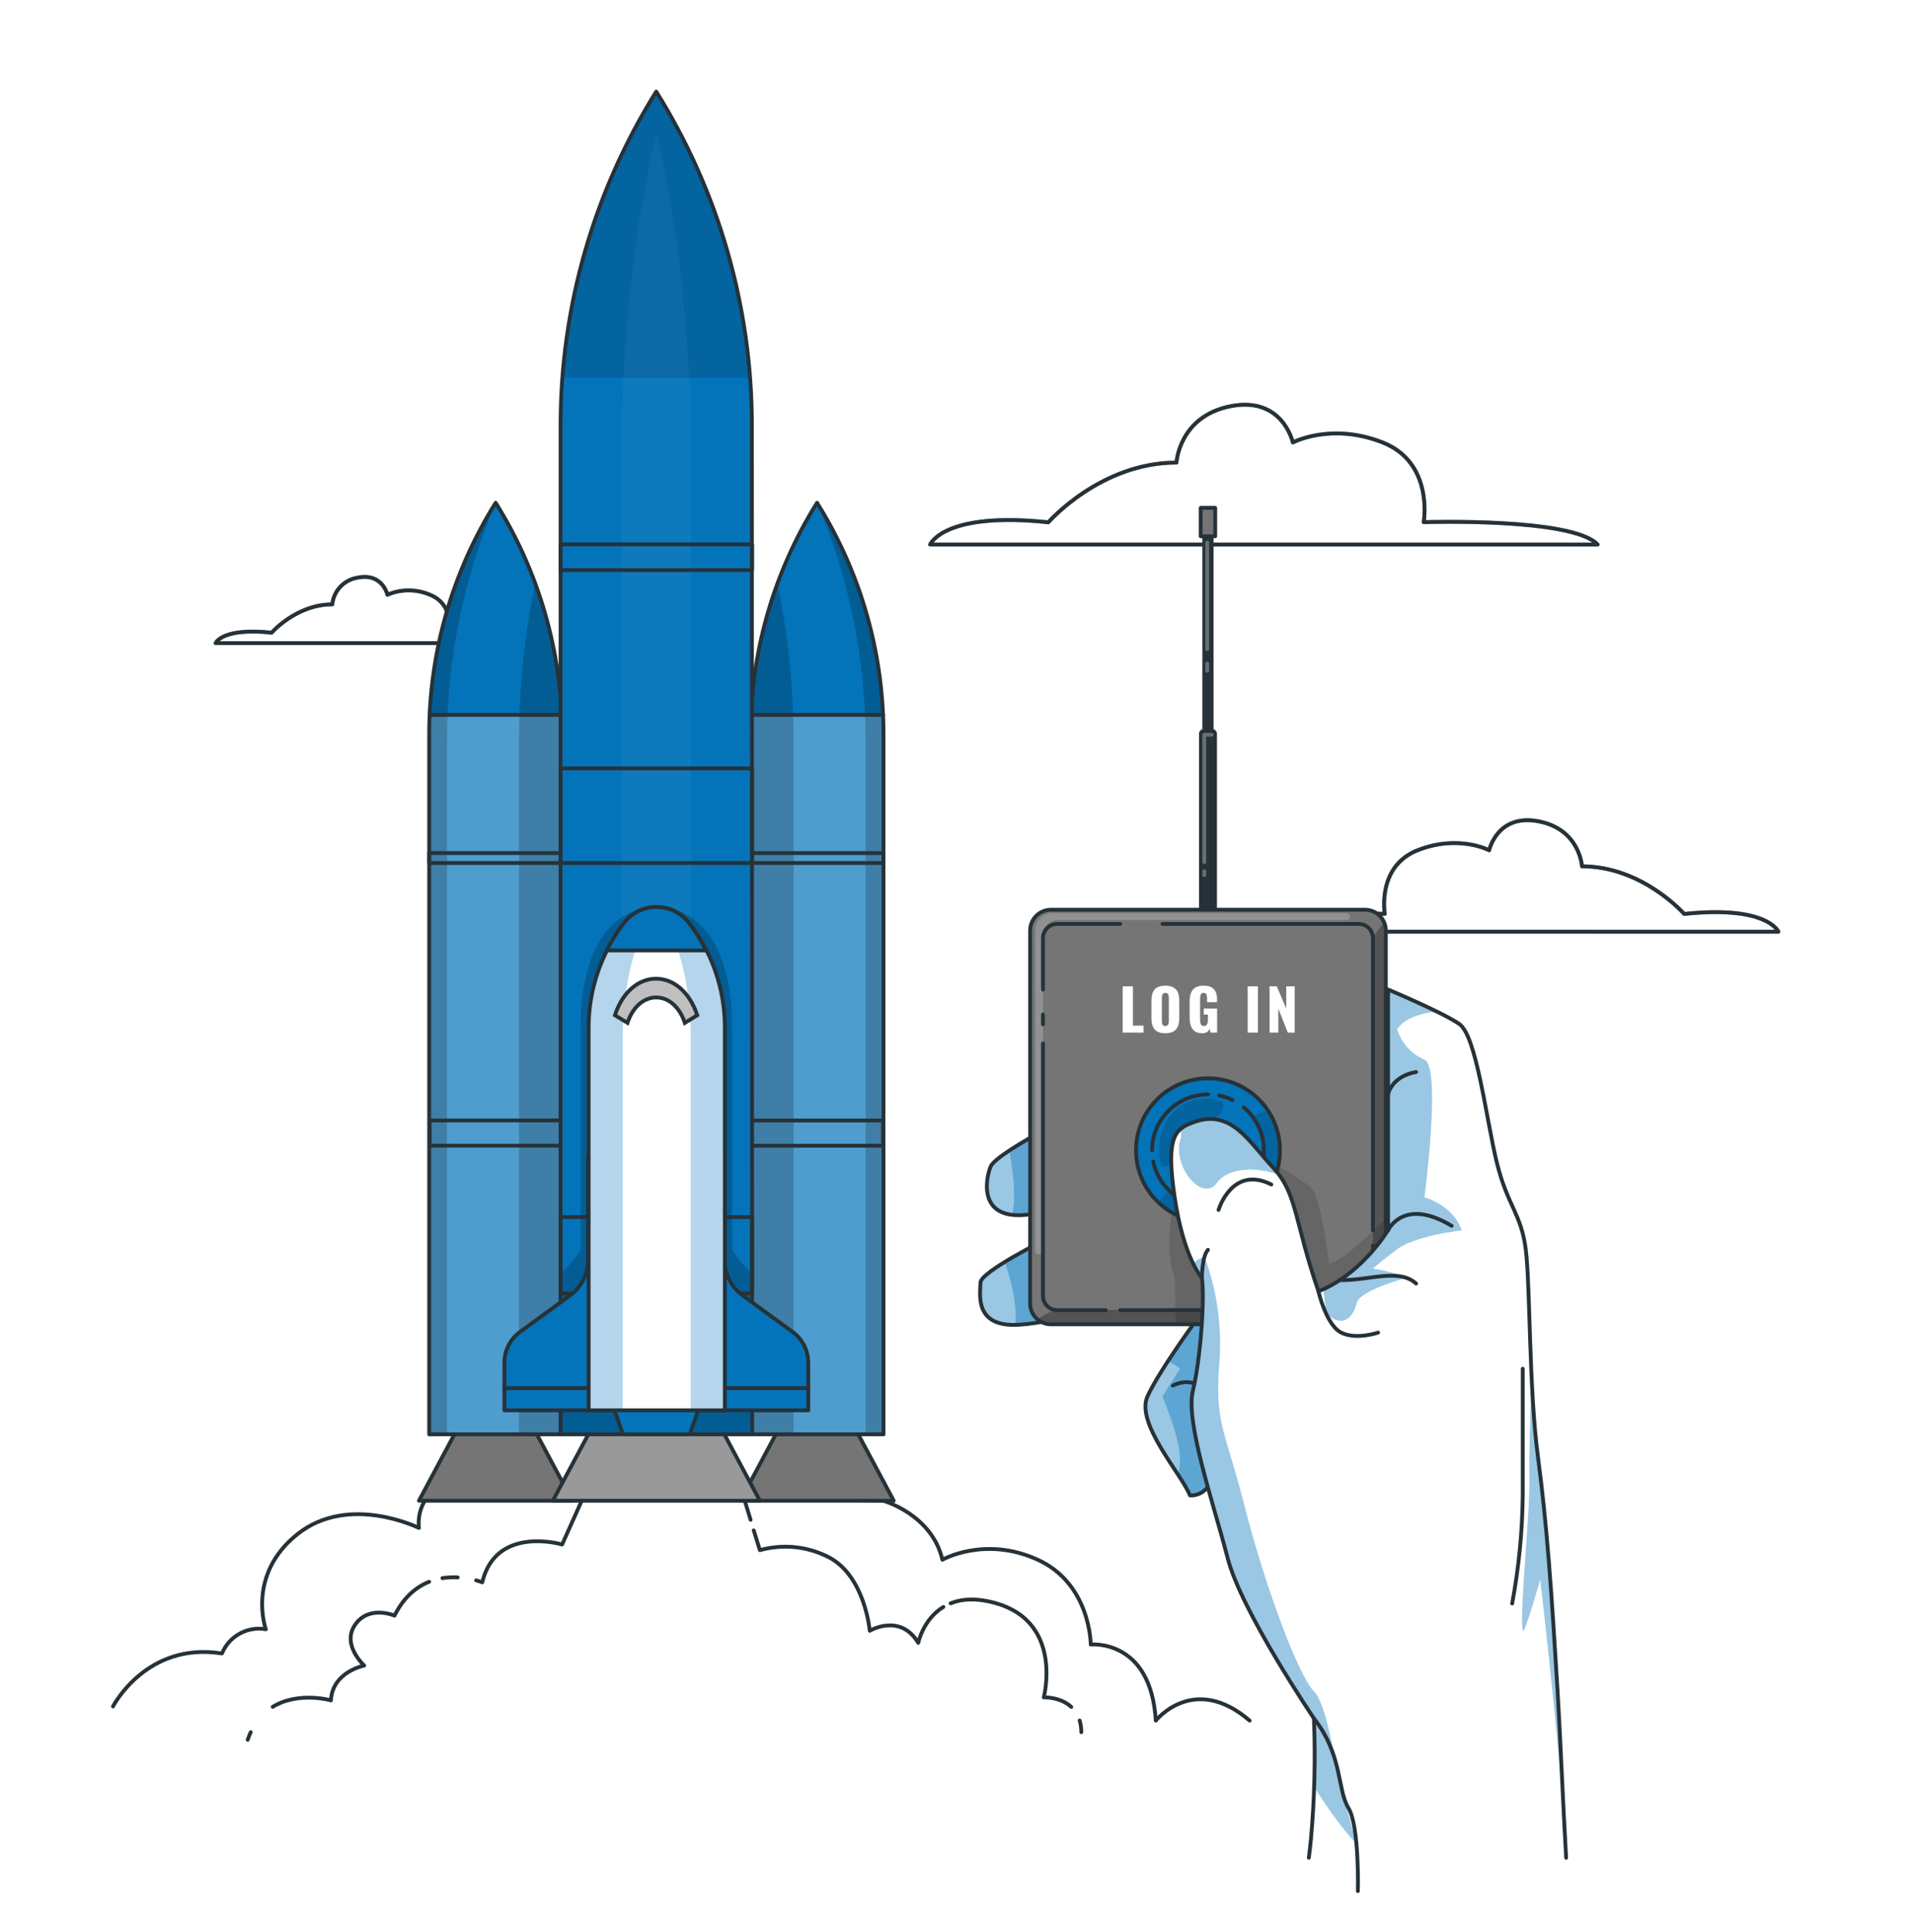 <svg width="402" height="406" viewBox="0 0 402 406" fill="none" xmlns="http://www.w3.org/2000/svg">
<g filter="url(#filter0_d_814_9186)">
<path opacity="0.7" d="M54.615 134.341C54.615 134.341 32.199 192.229 63.7 250.519C95.201 308.809 160.084 339.602 212.014 365.933C263.944 392.264 317.869 379.44 343.492 336.313C369.116 293.187 333.973 262.402 333.924 200.904C333.876 139.406 343.13 123.125 309.805 71.17C276.479 19.216 194.784 7.711 133.005 46.246C71.225 84.782 54.615 134.341 54.615 134.341Z" fill="white"/>
<path opacity="0.5" d="M220.297 105.766C220.297 105.766 231.247 93.216 247.223 93.216C247.223 93.216 247.753 83.463 258.656 81.356C269.558 79.25 271.68 88.987 271.68 88.987C271.68 88.987 279.72 84.717 290.55 88.987C301.38 93.256 299.177 105.734 299.177 105.734C299.177 105.734 330.38 104.713 335.735 110.437H195.453C195.453 110.437 198.283 103.434 220.297 105.766Z" stroke="#263238" stroke-width="0.804" stroke-linecap="round" stroke-linejoin="round"/>
<path d="M220.297 105.766C220.297 105.766 231.247 93.216 247.223 93.216C247.223 93.216 247.753 83.463 258.656 81.356C269.558 79.25 271.68 88.987 271.68 88.987C271.68 88.987 279.72 84.717 290.55 88.987C301.38 93.256 299.177 105.734 299.177 105.734C299.177 105.734 330.38 104.713 335.735 110.437H195.453C195.453 110.437 198.283 103.434 220.297 105.766Z" stroke="#263238" stroke-width="0.804" stroke-linecap="round" stroke-linejoin="round"/>
<path opacity="0.5" d="M353.914 188.072C353.914 188.072 345.174 178.062 332.439 178.062C332.439 178.062 332.013 170.287 323.322 168.607C314.63 166.926 312.934 174.693 312.934 174.693C312.934 174.693 306.502 171.284 297.883 174.693C289.264 178.102 291.001 188.047 291.001 188.047C291.001 188.047 266.077 187.243 261.84 191.802H373.708C373.708 191.802 371.449 186.214 353.914 188.072Z" stroke="#263238" stroke-width="0.804" stroke-linecap="round" stroke-linejoin="round"/>
<path d="M353.913 188.072C353.913 188.072 345.173 178.062 332.438 178.062C332.438 178.062 332.012 170.287 323.321 168.607C314.63 166.926 312.933 174.693 312.933 174.693C312.933 174.693 306.501 171.284 297.882 174.693C289.263 178.102 291 188.047 291 188.047C291 188.047 266.076 187.243 261.839 191.802H373.707C373.707 191.802 371.448 186.214 353.913 188.072Z" stroke="#263238" stroke-width="0.804" stroke-linecap="round" stroke-linejoin="round"/>
<path opacity="0.5" d="M57.084 128.962C57.084 128.962 62.262 123.012 69.827 123.012C69.971 121.604 70.582 120.285 71.563 119.265C72.544 118.245 73.838 117.583 75.238 117.384C80.408 116.387 81.413 120.994 81.413 120.994C82.825 120.386 84.346 120.073 85.883 120.073C87.421 120.073 88.942 120.386 90.354 120.994C95.475 123.02 94.438 128.929 94.438 128.929C94.438 128.929 109.223 128.447 111.756 131.156H45.313C45.313 131.156 46.632 127.836 57.084 128.962Z" stroke="#263238" stroke-width="0.804" stroke-linecap="round" stroke-linejoin="round"/>
<path d="M57.084 128.962C57.084 128.962 62.262 123.012 69.827 123.012C69.971 121.604 70.582 120.285 71.563 119.265C72.544 118.245 73.838 117.583 75.238 117.384C80.408 116.387 81.413 120.994 81.413 120.994C82.825 120.386 84.346 120.073 85.883 120.073C87.421 120.073 88.942 120.386 90.354 120.994C95.475 123.02 94.438 128.929 94.438 128.929C94.438 128.929 109.223 128.447 111.756 131.156H45.313C45.313 131.156 46.632 127.836 57.084 128.962Z" stroke="#263238" stroke-width="0.804" stroke-linecap="round" stroke-linejoin="round"/>
<path d="M23.742 354.621C23.742 354.621 30.737 340.953 46.64 343.485C47.368 341.713 48.679 340.243 50.356 339.318C52.032 338.392 53.975 338.067 55.862 338.396C55.862 338.396 51.729 326.947 62.543 318.384C73.357 309.822 88.03 317.106 88.03 317.106C88.03 317.106 87.105 310.674 93.111 308.342L185.66 311.414C185.66 311.414 195.814 314.244 198.041 323.787C198.041 323.787 206.95 318.698 218.077 323.787C229.204 328.876 229.212 341.604 229.212 341.604C229.212 341.604 241.843 340.325 242.88 357.595C242.88 357.595 250.872 347.505 262.603 357.595" fill="white"/>
<path d="M23.742 354.621C23.742 354.621 30.737 340.953 46.64 343.485C47.368 341.713 48.679 340.243 50.356 339.318C52.032 338.392 53.975 338.067 55.862 338.396C55.862 338.396 51.729 326.947 62.543 318.384C73.357 309.822 88.03 317.106 88.03 317.106C88.03 317.106 87.105 310.674 93.111 308.342L185.66 311.414C185.66 311.414 195.814 314.244 198.041 323.787C198.041 323.787 206.95 318.698 218.077 323.787C229.204 328.876 229.212 341.604 229.212 341.604C229.212 341.604 241.843 340.325 242.88 357.595C242.88 357.595 250.872 347.505 262.603 357.595" stroke="#263238" stroke-width="0.804" stroke-linecap="round" stroke-linejoin="round"/>
<path d="M52.686 360.023C52.445 360.548 52.233 361.084 52.051 361.631" stroke="#263238" stroke-width="0.804" stroke-linecap="round" stroke-linejoin="round"/>
<path d="M90.184 328.418C87.515 329.48 84.87 331.594 82.9 335.534C82.9 335.534 77.553 333.226 74.627 337.439C71.7 341.652 76.54 346.026 76.54 346.026C76.54 346.026 69.859 347.304 69.537 353.342C69.537 353.342 62.712 351.397 57.309 354.701" stroke="#263238" stroke-width="0.804" stroke-linecap="round" stroke-linejoin="round"/>
<path d="M96.183 327.494C95.108 327.437 94.03 327.491 92.967 327.654" stroke="#263238" stroke-width="0.804" stroke-linecap="round" stroke-linejoin="round"/>
<path d="M157.73 315.394L155.567 308.318H123.616L118.124 320.587C118.124 320.587 104.215 316.447 101.345 328.539C100.925 328.373 100.496 328.233 100.059 328.121" stroke="#263238" stroke-width="0.804" stroke-linecap="round" stroke-linejoin="round"/>
<path d="M198.243 333.709C193.974 336.306 192.961 341.258 192.961 341.258C189.15 334.899 182.774 338.718 182.774 338.718C182.774 338.718 181.817 327.582 174.501 323.442C169.964 320.988 164.651 320.391 159.683 321.777L158.389 317.621" stroke="#263238" stroke-width="0.804" stroke-linecap="round" stroke-linejoin="round"/>
<path d="M225.12 354.717C222.788 352.57 219.339 352.707 219.339 352.707C219.339 352.707 223.48 337.125 209.482 332.985C205.301 331.755 202.142 331.996 199.762 332.945" stroke="#263238" stroke-width="0.804" stroke-linecap="round" stroke-linejoin="round"/>
<path d="M227.227 360.024C227.227 359.194 227.111 358.368 226.881 357.571" stroke="#263238" stroke-width="0.804" stroke-linecap="round" stroke-linejoin="round"/>
<path d="M187.815 311.39H155.566L163.606 296.355H179.775L187.815 311.39Z" fill="#757575" stroke="#263238" stroke-width="0.804" stroke-linecap="round" stroke-linejoin="round"/>
<path d="M120.279 311.39H88.03L96.07 296.355H112.239L120.279 311.39Z" fill="#757575" stroke="#263238" stroke-width="0.804" stroke-linecap="round" stroke-linejoin="round"/>
<path d="M159.674 311.39H116.17L124.21 296.355H151.634L159.674 311.39Z" fill="#999999" stroke="#263238" stroke-width="0.804" stroke-linecap="round" stroke-linejoin="round"/>
<path d="M185.659 297.432H157.729V150.3C157.727 133.097 162.566 116.24 171.694 101.658C180.822 116.24 185.661 133.097 185.659 150.3V297.432Z" fill="#0474BA"/>
<path opacity="0.3" d="M185.563 146.329C185.619 147.631 185.659 148.942 185.659 150.252V297.432H157.729V150.3C157.729 148.99 157.729 147.679 157.817 146.377L185.563 146.329Z" fill="white"/>
<path opacity="0.2" d="M166.774 151.313V297.432H157.729V150.3C157.716 139.473 159.622 128.729 163.357 118.566C165.612 129.337 166.757 140.31 166.774 151.313Z" fill="black"/>
<path opacity="0.2" d="M185.659 150.26V297.432H181.904V151.86C181.904 134.598 178.432 117.511 171.693 101.618C180.821 116.2 185.661 133.057 185.659 150.26Z" fill="black"/>
<path d="M185.659 297.432H157.729V150.3C157.727 133.097 162.566 116.24 171.694 101.658V101.658C180.822 116.24 185.661 133.097 185.659 150.3V297.432Z" stroke="#263238" stroke-width="0.804" stroke-linecap="round" stroke-linejoin="round"/>
<path d="M118.123 297.432H90.192V150.3C90.19 133.097 95.03 116.24 104.158 101.658C113.286 116.24 118.125 133.097 118.123 150.3V297.432Z" fill="#0474BA"/>
<path opacity="0.3" d="M118.012 146.023C118.076 147.43 118.124 148.845 118.124 150.26V297.432H90.193V150.3C90.193 148.885 90.242 147.47 90.306 146.063L118.012 146.023Z" fill="white"/>
<path opacity="0.2" d="M114.563 124.95C116.927 133.179 118.126 141.699 118.124 150.26V297.432H109.071V151.313C109.072 144.834 109.464 138.361 110.245 131.929C110.781 127.432 111.518 122.964 112.456 118.526C113.236 120.641 113.944 122.78 114.563 124.95Z" fill="black"/>
<path opacity="0.2" d="M104.159 101.618C97.414 117.51 93.939 134.597 93.94 151.86V297.432H90.193V150.3C90.184 133.083 95.024 116.212 104.159 101.618Z" fill="black"/>
<path d="M118.123 297.432H90.192V150.3C90.19 133.097 95.03 116.24 104.158 101.658C113.286 116.24 118.125 133.097 118.123 150.3V297.432Z" stroke="#263238" stroke-width="0.804" stroke-linecap="round" stroke-linejoin="round"/>
<path d="M185.564 146.232H158.051" stroke="#263238" stroke-width="0.804" stroke-linecap="round" stroke-linejoin="round"/>
<path d="M157.721 177.371H185.652V175.28H157.721V177.371Z" stroke="#263238" stroke-width="0.804" stroke-linecap="round" stroke-linejoin="round"/>
<path d="M157.729 236.778H185.563V231.48H157.729V236.778Z" stroke="#263238" stroke-width="0.804" stroke-linecap="round" stroke-linejoin="round"/>
<path d="M90.281 146.232H117.802" stroke="#263238" stroke-width="0.804" stroke-linecap="round" stroke-linejoin="round"/>
<path d="M118.123 175.281H90.192V177.371H118.123V175.281Z" stroke="#263238" stroke-width="0.804" stroke-linecap="round" stroke-linejoin="round"/>
<path d="M118.116 231.472H90.281V236.771H118.116V231.472Z" stroke="#263238" stroke-width="0.804" stroke-linecap="round" stroke-linejoin="round"/>
<path d="M158.05 297.432H117.802V85.345C117.793 60.555 124.758 36.263 137.902 15.244C151.041 36.262 158.006 60.55 158.002 85.337L158.05 297.432Z" fill="#0474BA"/>
<path opacity="0.2" d="M157.673 75.407H118.188C119.794 54.06 126.569 33.423 137.927 15.276C149.292 33.432 156.069 54.08 157.673 75.44V75.407Z" fill="black" fill-opacity="0.7"/>
<g opacity="0.2">
<path opacity="0.2" d="M145.234 297.432H130.609V91.922C130.609 67.898 133.142 44.357 137.926 23.992C142.702 44.357 145.234 67.898 145.234 91.914V297.432Z" fill="white"/>
</g>
<path opacity="0.2" d="M157.633 263.286V297.432H118.124V263.383C119.576 261.96 120.875 260.389 121.999 258.696V211.798C121.999 195.573 128.431 186.609 137.927 186.609C147.422 186.609 153.854 195.573 153.854 211.798V258.696C154.948 260.355 156.215 261.894 157.633 263.286Z" fill="black"/>
<path d="M158.05 297.432H117.802V85.345C117.793 60.555 124.758 36.263 137.902 15.244V15.244C151.041 36.262 158.006 60.55 158.002 85.337L158.05 297.432Z" stroke="#263238" stroke-width="0.804" stroke-linecap="round" stroke-linejoin="round"/>
<path d="M158.051 110.397H117.803V115.808H158.051V110.397Z" stroke="#263238" stroke-width="0.804" stroke-linecap="round" stroke-linejoin="round"/>
<path d="M158.051 157.472H117.803V177.371H158.051V157.472Z" stroke="#263238" stroke-width="0.804" stroke-linecap="round" stroke-linejoin="round"/>
<path d="M158.051 251.773H117.803V267.837H158.051V251.773Z" stroke="#263238" stroke-width="0.804" stroke-linecap="round" stroke-linejoin="round"/>
<path d="M152.253 260.762V238.861H147.799V292.383H169.853V282.389C169.852 281.123 169.553 279.874 168.979 278.745C168.404 277.616 167.572 276.639 166.548 275.893L156.056 268.239C154.878 267.38 153.92 266.255 153.259 264.956C152.599 263.656 152.254 262.219 152.253 260.762Z" fill="#0474BA" stroke="#263238" stroke-width="0.804" stroke-linecap="round" stroke-linejoin="round"/>
<path d="M123.591 260.762V238.861H128.045V292.383H105.991V282.389C105.991 281.123 106.291 279.874 106.865 278.745C107.439 277.616 108.272 276.639 109.296 275.893L119.796 268.239C120.972 267.379 121.929 266.254 122.589 264.955C123.248 263.656 123.592 262.219 123.591 260.762Z" fill="#0474BA" stroke="#263238" stroke-width="0.804" stroke-linecap="round" stroke-linejoin="round"/>
<path d="M105.991 287.72H169.853" stroke="#263238" stroke-width="0.804" stroke-linecap="round" stroke-linejoin="round"/>
<path d="M144.969 297.432H130.883L128.471 290.438H147.381L144.969 297.432Z" fill="#0474BA" stroke="#263238" stroke-width="0.804" stroke-linecap="round" stroke-linejoin="round"/>
<path d="M152.318 211.894V292.383H123.695V211.894C123.706 203.951 126.344 196.234 131.197 189.945C132.002 188.907 133.035 188.066 134.215 187.488C135.395 186.91 136.692 186.609 138.007 186.609C139.321 186.609 140.618 186.91 141.798 187.488C142.978 188.066 144.011 188.907 144.816 189.945C146.216 191.756 147.438 193.698 148.467 195.742C149.214 197.211 149.856 198.732 150.388 200.293C151.666 204.027 152.318 207.947 152.318 211.894Z" fill="white"/>
<path opacity="0.3" d="M152.238 211.894V292.383H145.162V213.993C145.167 210.204 144.845 206.422 144.198 202.689C143.935 201.172 143.613 199.695 143.233 198.259C142.746 196.345 142.136 194.465 141.408 192.631C140.547 190.46 139.277 189.415 138.007 189.415C136.737 189.415 135.458 190.5 134.598 192.631C133.876 194.468 133.267 196.347 132.773 198.259C131.473 203.402 130.828 208.688 130.851 213.993V292.383H123.615V211.894C123.626 203.951 126.264 196.234 131.117 189.945C131.922 188.907 132.955 188.066 134.135 187.488C135.315 186.91 136.612 186.609 137.926 186.609C139.241 186.609 140.538 186.91 141.718 187.488C142.898 188.066 143.931 188.907 144.736 189.945C146.136 191.756 147.358 193.698 148.386 195.742C149.134 197.211 149.776 198.732 150.308 200.293C151.586 204.027 152.238 207.947 152.238 211.894Z" fill="#0474BA"/>
<path d="M152.318 211.894V292.383H123.695V211.894C123.706 203.951 126.344 196.234 131.197 189.945C132.002 188.907 133.035 188.066 134.215 187.488C135.395 186.91 136.692 186.609 138.007 186.609C139.321 186.609 140.618 186.91 141.798 187.488C142.978 188.066 144.011 188.907 144.816 189.945C146.216 191.756 147.438 193.698 148.467 195.742C149.214 197.211 149.856 198.732 150.388 200.293C151.666 204.027 152.318 207.947 152.318 211.894V211.894Z" stroke="#263238" stroke-width="0.804" stroke-linecap="round" stroke-linejoin="round"/>
<path d="M143.916 210.962C141.576 203.838 134.22 203.838 131.856 210.962L129.219 209.354C132.579 199.119 143.152 199.119 146.521 209.354L143.916 210.962Z" fill="white"/>
<path d="M143.916 210.962C141.576 203.838 134.22 203.838 131.856 210.962L129.219 209.354C132.579 199.119 143.152 199.119 146.521 209.354L143.916 210.962Z" fill="#BFBFBF" stroke="#263238" stroke-width="0.804" stroke-miterlimit="10"/>
<path d="M148.386 195.742H127.482C128.511 193.698 129.733 191.756 131.133 189.945C131.938 188.907 132.971 188.066 134.151 187.488C135.331 186.91 136.628 186.609 137.942 186.609C139.257 186.609 140.554 186.91 141.734 187.488C142.914 188.066 143.947 188.907 144.752 189.945C146.146 191.757 147.363 193.698 148.386 195.742Z" fill="#0474BA" stroke="#263238" stroke-width="0.804" stroke-linecap="round" stroke-linejoin="round"/>
<path d="M256.066 298.445C256.388 311.309 250.028 310.256 250.028 310.256C249.357 308.777 248.55 307.364 247.616 306.035C244.288 300.913 239.19 293.733 241.104 289.48C242.354 286.942 243.775 284.493 245.357 282.148C248.766 276.922 252.682 271.639 252.682 271.639L235.701 268.825C235.701 268.825 223.641 273.826 214.065 274.405H213.326C204.61 274.574 206.017 267.74 206.017 265.561C206.017 264.621 208.373 262.9 211.131 261.204C215.062 258.792 219.83 256.42 219.83 256.42L217.249 251.073C215.766 251.373 214.246 251.454 212.739 251.314C206.13 250.591 207.038 244.078 208.108 241.248C208.413 240.444 209.933 239.206 212.08 237.791C218.873 233.313 231.882 227.074 231.882 227.074H250.961L269.734 278.321C269.734 278.321 255.753 285.597 256.066 298.445Z" fill="white"/>
<path opacity="0.4" d="M256.066 298.445C256.388 311.309 250.028 310.256 250.028 310.256C249.357 308.777 248.55 307.364 247.616 306.035C244.288 300.913 239.19 293.733 241.104 289.48C242.354 286.942 243.775 284.493 245.357 282.148C248.766 276.922 252.682 271.639 252.682 271.639L235.701 268.825C235.701 268.825 223.641 273.826 214.065 274.405H213.326C204.61 274.574 206.017 267.74 206.017 265.561C206.017 264.621 208.373 262.9 211.131 261.204C215.062 258.792 219.83 256.42 219.83 256.42L217.249 251.073C215.766 251.373 214.246 251.454 212.739 251.314C206.13 250.591 207.038 244.078 208.108 241.248C208.413 240.444 209.933 239.206 212.08 237.791C218.873 233.313 231.882 227.074 231.882 227.074H250.961L269.734 278.321C269.734 278.321 255.753 285.597 256.066 298.445Z" fill="#0474BA"/>
<path opacity="0.4" d="M256.066 298.445C256.388 311.309 250.028 310.255 250.028 310.255C249.357 308.777 248.55 307.363 247.616 306.034C247.858 304.803 247.974 303.55 247.962 302.296C247.882 297.898 244.272 289.48 244.272 289.48L247.962 283.643C247.203 282.975 246.317 282.466 245.357 282.147C248.766 276.921 252.682 271.639 252.682 271.639L235.701 268.825C235.701 268.825 223.641 273.826 214.065 274.405H213.326C213.881 269.621 211.991 263.591 211.131 261.179C215.062 258.767 219.83 256.395 219.83 256.395L217.249 251.049C215.766 251.348 214.246 251.429 212.739 251.29C213.607 247.117 212.779 241.328 212.08 237.767C218.873 233.288 231.882 227.049 231.882 227.049H250.961L269.734 278.296C269.734 278.296 255.753 285.597 256.066 298.445Z" fill="#0474BA"/>
<path d="M250.977 227.074H231.898C231.898 227.074 209.386 237.871 208.124 241.248C206.862 244.625 205.816 253.131 217.265 251.073L219.846 256.42C219.846 256.42 206.033 263.286 206.033 265.561C206.033 267.837 204.546 274.976 214.073 274.405C223.601 273.834 235.709 268.825 235.709 268.825L252.69 271.639C252.69 271.639 243.669 283.812 241.12 289.48C238.571 295.148 248.436 305.978 250.044 310.256C250.044 310.256 256.404 311.293 256.082 298.445C255.761 285.597 269.75 278.345 269.75 278.345" stroke="#263238" stroke-width="0.804" stroke-linecap="round" stroke-linejoin="round"/>
<path d="M246.459 287.189C246.459 287.189 251.243 284.512 253.848 289.48" stroke="#263238" stroke-width="0.804" stroke-linecap="round" stroke-linejoin="round"/>
<path d="M252.931 149.23H254.756C255.014 149.23 255.261 149.333 255.444 149.515C255.626 149.698 255.729 149.945 255.729 150.203V189.358H251.958V150.203C251.958 150.076 251.983 149.949 252.032 149.831C252.081 149.713 252.153 149.606 252.243 149.515C252.333 149.425 252.441 149.353 252.559 149.305C252.677 149.256 252.803 149.23 252.931 149.23Z" fill="#263238"/>
<path d="M255.014 107.093H252.666V151.16H255.014V107.093Z" fill="#263238"/>
<path d="M255.367 102.727H252.312V108.701H255.367V102.727Z" fill="#757575" stroke="#263238" stroke-width="0.804" stroke-linecap="round" stroke-linejoin="round"/>
<path opacity="0.3" d="M253.067 179.099V179.895" stroke="white" stroke-width="0.804" stroke-linecap="round" stroke-linejoin="round"/>
<path opacity="0.3" d="M254.619 150.42H253.067V177.186" stroke="white" stroke-width="0.804" stroke-linecap="round" stroke-linejoin="round"/>
<path opacity="0.3" d="M253.687 135.466V136.953" stroke="white" stroke-width="0.804" stroke-linecap="round" stroke-linejoin="round"/>
<path opacity="0.3" d="M253.687 110.027V132.395" stroke="white" stroke-width="0.804" stroke-linecap="round" stroke-linejoin="round"/>
<path d="M286.844 187.187H220.843C218.428 187.187 216.47 189.145 216.47 191.561V269.935C216.47 272.35 218.428 274.308 220.843 274.308H286.844C289.259 274.308 291.218 272.35 291.218 269.935V191.561C291.218 189.145 289.259 187.187 286.844 187.187Z" fill="#757575"/>
<path opacity="0.2" d="M219.171 258.679V192.461C219.17 192.054 219.25 191.651 219.405 191.274C219.56 190.898 219.788 190.556 220.075 190.267C220.363 189.979 220.704 189.75 221.08 189.594C221.457 189.438 221.86 189.358 222.267 189.358H282.961C283.093 189.359 283.224 189.325 283.338 189.258C283.453 189.192 283.547 189.096 283.612 188.98C283.674 188.867 283.705 188.741 283.702 188.612C283.7 188.484 283.664 188.358 283.598 188.248C283.532 188.138 283.439 188.046 283.327 187.983C283.216 187.92 283.089 187.886 282.961 187.887H221.101C220.154 187.887 219.246 188.263 218.577 188.932C217.907 189.602 217.531 190.51 217.531 191.456V258.888C217.529 259.042 217.575 259.192 217.663 259.318C217.751 259.444 217.876 259.539 218.021 259.59C218.166 259.64 218.324 259.644 218.471 259.6C218.618 259.557 218.748 259.468 218.842 259.346L218.987 259.153C219.104 259.023 219.17 258.854 219.171 258.679Z" fill="white"/>
<path opacity="0.4" d="M291.217 191.561V269.935C291.217 271.095 290.756 272.207 289.936 273.028C289.116 273.848 288.003 274.309 286.843 274.309H220.843C219.817 274.309 218.823 273.947 218.037 273.288C219.16 272.457 220.391 271.784 221.695 271.286H246.844H285.292C286.145 271.286 286.963 270.947 287.566 270.344C288.169 269.741 288.508 268.923 288.508 268.07V193.161C289.125 191.975 289.941 190.904 290.92 189.993C291.117 190.492 291.218 191.024 291.217 191.561Z" fill="black" fill-opacity="0.7"/>
<path opacity="0.2" d="M291.219 252.094V269.935C291.219 271.095 290.758 272.208 289.938 273.028C289.117 273.848 288.005 274.309 286.845 274.309H247.304L246.846 271.302C247.168 270.056 246.846 264.556 246.846 264.556C244.305 257.779 246.846 247.608 246.846 247.608L262.805 237.735C262.805 237.735 273.563 243.612 275.629 245.775C277.695 247.938 279.287 261.573 279.287 261.573C281.418 261.067 285.132 257.939 288.517 254.715C289.442 253.847 290.375 252.947 291.219 252.094Z" fill="black" fill-opacity="0.7"/>
<path d="M286.844 187.187H220.843C218.428 187.187 216.47 189.145 216.47 191.561V269.935C216.47 272.35 218.428 274.308 220.843 274.308H286.844C289.259 274.308 291.218 272.35 291.218 269.935V191.561C291.218 189.145 289.259 187.187 286.844 187.187Z" stroke="#263238" stroke-width="0.804" stroke-linecap="round" stroke-linejoin="round"/>
<path d="M288.516 257.738V260.126" stroke="#263238" stroke-width="0.804" stroke-linecap="round" stroke-linejoin="round"/>
<path d="M244.287 190.162H285.516C286.312 190.162 287.074 190.478 287.637 191.04C288.199 191.603 288.515 192.366 288.515 193.161V254.562" stroke="#263238" stroke-width="0.804" stroke-linecap="round" stroke-linejoin="round"/>
<path d="M219.171 203.959V193.161C219.171 192.366 219.487 191.603 220.049 191.04C220.612 190.478 221.374 190.162 222.17 190.162H235.388" stroke="#263238" stroke-width="0.804" stroke-linecap="round" stroke-linejoin="round"/>
<path d="M219.171 211.275V209.208" stroke="#263238" stroke-width="0.804" stroke-linecap="round" stroke-linejoin="round"/>
<path d="M232.356 271.334H222.17C221.374 271.334 220.612 271.018 220.049 270.456C219.487 269.893 219.171 269.13 219.171 268.335V215.271" stroke="#263238" stroke-width="0.804" stroke-linecap="round" stroke-linejoin="round"/>
<path d="M288.516 268.335C288.516 269.13 288.2 269.893 287.638 270.456C287.075 271.018 286.312 271.334 285.517 271.334H235.388" stroke="#263238" stroke-width="0.804" stroke-linecap="round" stroke-linejoin="round"/>
<path d="M253.848 252.858C262.2 252.858 268.971 246.087 268.971 237.735C268.971 229.382 262.2 222.611 253.848 222.611C245.496 222.611 238.725 229.382 238.725 237.735C238.725 246.087 245.496 252.858 253.848 252.858Z" fill="#0474BA"/>
<path opacity="0.2" d="M268.971 237.735C268.971 240.681 268.112 243.562 266.498 246.027C264.884 248.491 262.585 250.43 259.884 251.605C257.183 252.781 254.198 253.143 251.294 252.645C248.391 252.148 245.696 250.814 243.54 248.806C244.069 247.79 244.812 246.901 245.719 246.201C245.719 246.201 254.474 253.694 262.474 245.686C268.464 239.689 263.278 230.748 263.278 230.748C263.278 230.748 264.082 229.88 266.494 229.486C268.104 231.936 268.964 234.803 268.971 237.735Z" fill="black" fill-opacity="0.7"/>
<path opacity="0.2" d="M244.98 241.144C244.814 241.215 244.628 241.222 244.457 241.164C244.287 241.106 244.143 240.987 244.055 240.83C243.877 240.558 243.77 240.246 243.741 239.922C242.712 233.49 246.113 227.411 252.971 226.841C254.25 226.728 257.53 226.841 257.064 228.931C256.867 229.598 256.432 230.17 255.842 230.539C253.82 231.823 251.867 233.21 249.988 234.696C249.061 235.48 248.248 236.393 247.576 237.405C247.231 237.92 246.073 240.694 244.98 241.144Z" fill="black" fill-opacity="0.7"/>
<path d="M253.848 252.858C262.2 252.858 268.971 246.087 268.971 237.735C268.971 229.382 262.2 222.611 253.848 222.611C245.496 222.611 238.725 229.382 238.725 237.735C238.725 246.087 245.496 252.858 253.848 252.858Z" stroke="#263238" stroke-width="0.804" stroke-linecap="round" stroke-linejoin="round"/>
<path d="M242.102 237.735C242.102 236.193 242.405 234.666 242.996 233.241C243.586 231.816 244.452 230.522 245.543 229.432C246.633 228.342 247.928 227.477 249.353 226.888C250.779 226.298 252.306 225.996 253.848 225.997" stroke="#263238" stroke-width="0.804" stroke-linecap="round" stroke-linejoin="round"/>
<path d="M250.776 249.063C248.678 248.496 246.779 247.358 245.29 245.775C243.8 244.192 242.78 242.227 242.342 240.099" stroke="#263238" stroke-width="0.804" stroke-linecap="round" stroke-linejoin="round"/>
<path d="M261.357 228.714C263.211 230.258 264.544 232.335 265.176 234.664C265.807 236.992 265.705 239.459 264.884 241.728C264.064 243.996 262.564 245.957 260.589 247.343C258.614 248.729 256.26 249.473 253.848 249.473" stroke="#263238" stroke-width="0.804" stroke-linecap="round" stroke-linejoin="round"/>
<path d="M256.211 226.229C257.184 226.428 258.127 226.752 259.017 227.194" stroke="#263238" stroke-width="0.804" stroke-linecap="round" stroke-linejoin="round"/>
<path d="M300.278 211.187C300.278 211.187 293.918 213.156 291.691 218.68" stroke="#263238" stroke-width="0.804" stroke-linecap="round" stroke-linejoin="round"/>
<path d="M329.11 386.427C328.394 374.133 327.928 361.575 327.317 351.469C326.047 330.508 325.09 316.446 323.184 302.135C321.279 287.824 321.576 266.204 320.636 258.655C319.695 251.105 316.841 249.505 314.598 240.533C312.355 231.56 310.328 213.695 306.646 211.187C302.964 208.678 291.692 203.951 291.692 203.951V254.554C285.01 264.822 277.059 267.362 277.059 267.362C271.97 252.633 272.613 246.788 267.524 241.377C262.434 235.966 258.768 228.899 250.776 231.858C246.973 233.265 244.939 234.696 246.845 247.6C248.75 260.504 252.569 264.548 252.569 264.548C253.204 268.954 252.256 281.77 250.664 288.33C249.072 294.891 255.118 312.306 257.98 323.441C260.842 334.577 276.11 357.129 276.11 357.129C276.453 365.624 276.241 374.132 275.475 382.599C275.354 383.797 275.21 385.076 275.041 386.418C275.041 386.418 282.06 397.232 289.569 397.232C317.774 397.24 329.11 386.427 329.11 386.427Z" fill="white"/>
<path opacity="0.4" d="M247.978 235.661C248.272 234.925 248.272 234.105 247.978 233.369C248.801 232.687 249.752 232.176 250.776 231.866C258.767 228.907 262.434 235.982 267.523 241.385C267.981 241.869 268.408 242.382 268.801 242.921C264.194 241.184 258.156 241.216 255.728 244.585C252.673 248.806 246.45 241.2 247.978 235.661Z" fill="#0474BA"/>
<path opacity="0.4" d="M282.493 374.013L285.01 383.443C285.01 383.443 281.464 379.97 276.166 371.544C276.423 363.319 276.109 357.137 276.109 357.137C276.109 357.137 260.833 334.576 257.979 323.449C255.125 312.322 249.071 294.891 250.663 288.338C252.255 281.786 253.203 268.962 252.568 264.556C251.821 263.637 251.199 262.623 250.719 261.541C251.378 260.857 252.213 260.368 253.131 260.126C255.774 267.28 256.83 274.923 256.226 282.525C255.238 295.245 257.416 296.306 261.629 312.844C265.842 329.383 272.837 348.108 276.101 351.436C279.366 354.765 280.821 369.96 282.493 374.013Z" fill="#0474BA"/>
<path opacity="0.4" d="M288.516 262.586C288.516 262.586 293.533 263.39 295.551 264.556C295.551 264.556 285.758 267.113 285.099 269.838C284.439 272.564 282.365 275.394 278.667 272.065C278.667 272.065 278.474 269.983 278.088 266.96C280.452 265.907 286.458 262.602 291.692 254.562V203.958C291.692 203.958 297.255 206.29 301.846 208.541C298.445 208.992 294.964 210.037 293.605 212.336C294.047 213.744 294.787 215.04 295.775 216.136C296.763 217.232 297.975 218.103 299.33 218.688C302.948 220.296 299.33 247.632 299.33 247.632C299.33 247.632 305.263 249.095 307.169 254.586C307.169 254.586 297.416 255.583 293.388 258.679C289.36 261.774 288.516 262.586 288.516 262.586Z" fill="#0474BA"/>
<path opacity="0.4" d="M327.318 351.468C327.816 359.653 328.21 369.446 328.717 379.407C327.462 360.473 323.659 327.951 323.659 327.951C323.659 327.951 320.259 339.971 320.001 338.693C319.245 334.93 321.609 313.664 321.384 306.091C321.288 302.658 321.537 293.854 321.842 285.267C322.116 291.168 322.51 297.086 323.185 302.151C325.091 316.446 326.047 330.508 327.318 351.468Z" fill="#0474BA"/>
<path d="M329.11 386.427C328.394 374.133 327.928 361.575 327.317 351.469C326.047 330.508 325.09 316.446 323.184 302.135C321.279 287.824 321.576 266.204 320.636 258.655C319.695 251.105 316.841 249.505 314.598 240.533C312.355 231.56 310.328 213.695 306.646 211.187C302.964 208.678 291.692 203.951 291.692 203.951V254.554C285.01 264.822 277.059 267.362 277.059 267.362C271.97 252.633 272.613 246.788 267.524 241.377C262.434 235.966 258.768 228.899 250.776 231.858C246.973 233.265 244.939 234.696 246.845 247.6C248.75 260.504 252.569 264.548 252.569 264.548C253.204 268.954 252.256 281.77 250.664 288.33C249.072 294.891 255.118 312.306 257.98 323.441C260.842 334.577 276.11 357.129 276.11 357.129C276.453 365.624 276.241 374.132 275.475 382.599C275.354 383.797 275.21 385.076 275.041 386.418" stroke="#263238" stroke-width="0.804" stroke-linecap="round" stroke-linejoin="round"/>
<path d="M277.059 267.37C277.059 267.37 278.667 274.461 281.834 276.053C285.002 277.645 289.593 276.053 289.593 276.053" stroke="#263238" stroke-width="0.804" stroke-linecap="round" stroke-linejoin="round"/>
<path d="M291.691 254.563C291.691 254.563 294.907 247.487 305.054 253.622" stroke="#263238" stroke-width="0.804" stroke-linecap="round" stroke-linejoin="round"/>
<path d="M291.691 225.996C291.691 225.996 292.327 222.242 297.577 221.293" stroke="#263238" stroke-width="0.804" stroke-linecap="round" stroke-linejoin="round"/>
<path d="M276.11 357.137C282.148 364.799 280.999 372.107 283.346 375.926C285.694 379.745 285.348 393.421 285.348 393.421" stroke="#263238" stroke-width="0.804" stroke-linecap="round" stroke-linejoin="round"/>
<path d="M319.993 283.643V310.255C319.909 317.882 319.164 325.487 317.766 332.985" stroke="#263238" stroke-width="0.804" stroke-linecap="round" stroke-linejoin="round"/>
<path d="M252.568 264.556C252.568 264.556 252.568 260.014 253.847 258.655" stroke="#263238" stroke-width="0.804" stroke-linecap="round" stroke-linejoin="round"/>
<path d="M256.066 250.269C256.066 250.269 258.888 240.782 267.154 244.923" stroke="#263238" stroke-width="0.804" stroke-linecap="round" stroke-linejoin="round"/>
<path d="M281.553 265.023C287.695 265.159 293.918 262.434 297.576 265.746" stroke="#263238" stroke-width="0.804" stroke-linecap="round" stroke-linejoin="round"/>
<path d="M235.925 213V203.28H238.073V211.548H240.305V213H235.925ZM244.877 213.144C244.149 213.144 243.573 213.016 243.149 212.76C242.725 212.504 242.421 212.136 242.237 211.656C242.053 211.176 241.961 210.604 241.961 209.94V206.328C241.961 205.656 242.053 205.084 242.237 204.612C242.421 204.14 242.725 203.78 243.149 203.532C243.573 203.276 244.149 203.148 244.877 203.148C245.613 203.148 246.193 203.276 246.617 203.532C247.049 203.78 247.357 204.14 247.541 204.612C247.725 205.084 247.817 205.656 247.817 206.328V209.94C247.817 210.604 247.725 211.176 247.541 211.656C247.357 212.136 247.049 212.504 246.617 212.76C246.193 213.016 245.613 213.144 244.877 213.144ZM244.877 211.62C245.101 211.62 245.265 211.564 245.369 211.452C245.473 211.34 245.541 211.196 245.573 211.02C245.605 210.844 245.621 210.664 245.621 210.48V205.8C245.621 205.608 245.605 205.428 245.573 205.26C245.541 205.084 245.473 204.94 245.369 204.828C245.265 204.716 245.101 204.66 244.877 204.66C244.669 204.66 244.513 204.716 244.409 204.828C244.305 204.94 244.237 205.084 244.205 205.26C244.173 205.428 244.157 205.608 244.157 205.8V210.48C244.157 210.664 244.169 210.844 244.193 211.02C244.225 211.196 244.289 211.34 244.385 211.452C244.489 211.564 244.653 211.62 244.877 211.62ZM252.656 213.144C251.984 213.144 251.452 213.004 251.06 212.724C250.676 212.444 250.4 212.052 250.232 211.548C250.072 211.036 249.992 210.448 249.992 209.784V206.52C249.992 205.832 250.08 205.236 250.256 204.732C250.432 204.228 250.732 203.84 251.156 203.568C251.588 203.288 252.172 203.148 252.908 203.148C253.628 203.148 254.192 203.268 254.6 203.508C255.016 203.748 255.312 204.08 255.488 204.504C255.664 204.928 255.752 205.424 255.752 205.992V206.616H253.652V205.824C253.652 205.616 253.636 205.424 253.604 205.248C253.58 205.072 253.516 204.932 253.412 204.828C253.316 204.716 253.156 204.66 252.932 204.66C252.7 204.66 252.532 204.724 252.428 204.852C252.324 204.972 252.256 205.124 252.224 205.308C252.2 205.492 252.188 205.684 252.188 205.884V210.384C252.188 210.6 252.208 210.804 252.248 210.996C252.296 211.18 252.376 211.332 252.488 211.452C252.608 211.564 252.776 211.62 252.992 211.62C253.216 211.62 253.388 211.56 253.508 211.44C253.628 211.32 253.712 211.164 253.76 210.972C253.808 210.78 253.832 210.576 253.832 210.36V209.22H252.956V207.96H255.764V213H254.348L254.228 212.196C254.1 212.468 253.912 212.696 253.664 212.88C253.416 213.056 253.08 213.144 252.656 213.144ZM262.191 213V203.28H264.339V213H262.191ZM266.788 213V203.28H268.3L270.292 207.96V203.28H272.068V213H270.616L268.624 207.96V213H266.788Z" fill="white"/>
</g>
<defs>
<filter id="filter0_d_814_9186" x="-4" y="0" width="410" height="410" filterUnits="userSpaceOnUse" color-interpolation-filters="sRGB">
<feFlood flood-opacity="0" result="BackgroundImageFix"/>
<feColorMatrix in="SourceAlpha" type="matrix" values="0 0 0 0 0 0 0 0 0 0 0 0 0 0 0 0 0 0 127 0" result="hardAlpha"/>
<feOffset dy="4"/>
<feGaussianBlur stdDeviation="2"/>
<feComposite in2="hardAlpha" operator="out"/>
<feColorMatrix type="matrix" values="0 0 0 0 0 0 0 0 0 0 0 0 0 0 0 0 0 0 0.25 0"/>
<feBlend mode="normal" in2="BackgroundImageFix" result="effect1_dropShadow_814_9186"/>
<feBlend mode="normal" in="SourceGraphic" in2="effect1_dropShadow_814_9186" result="shape"/>
</filter>
</defs>
</svg>
